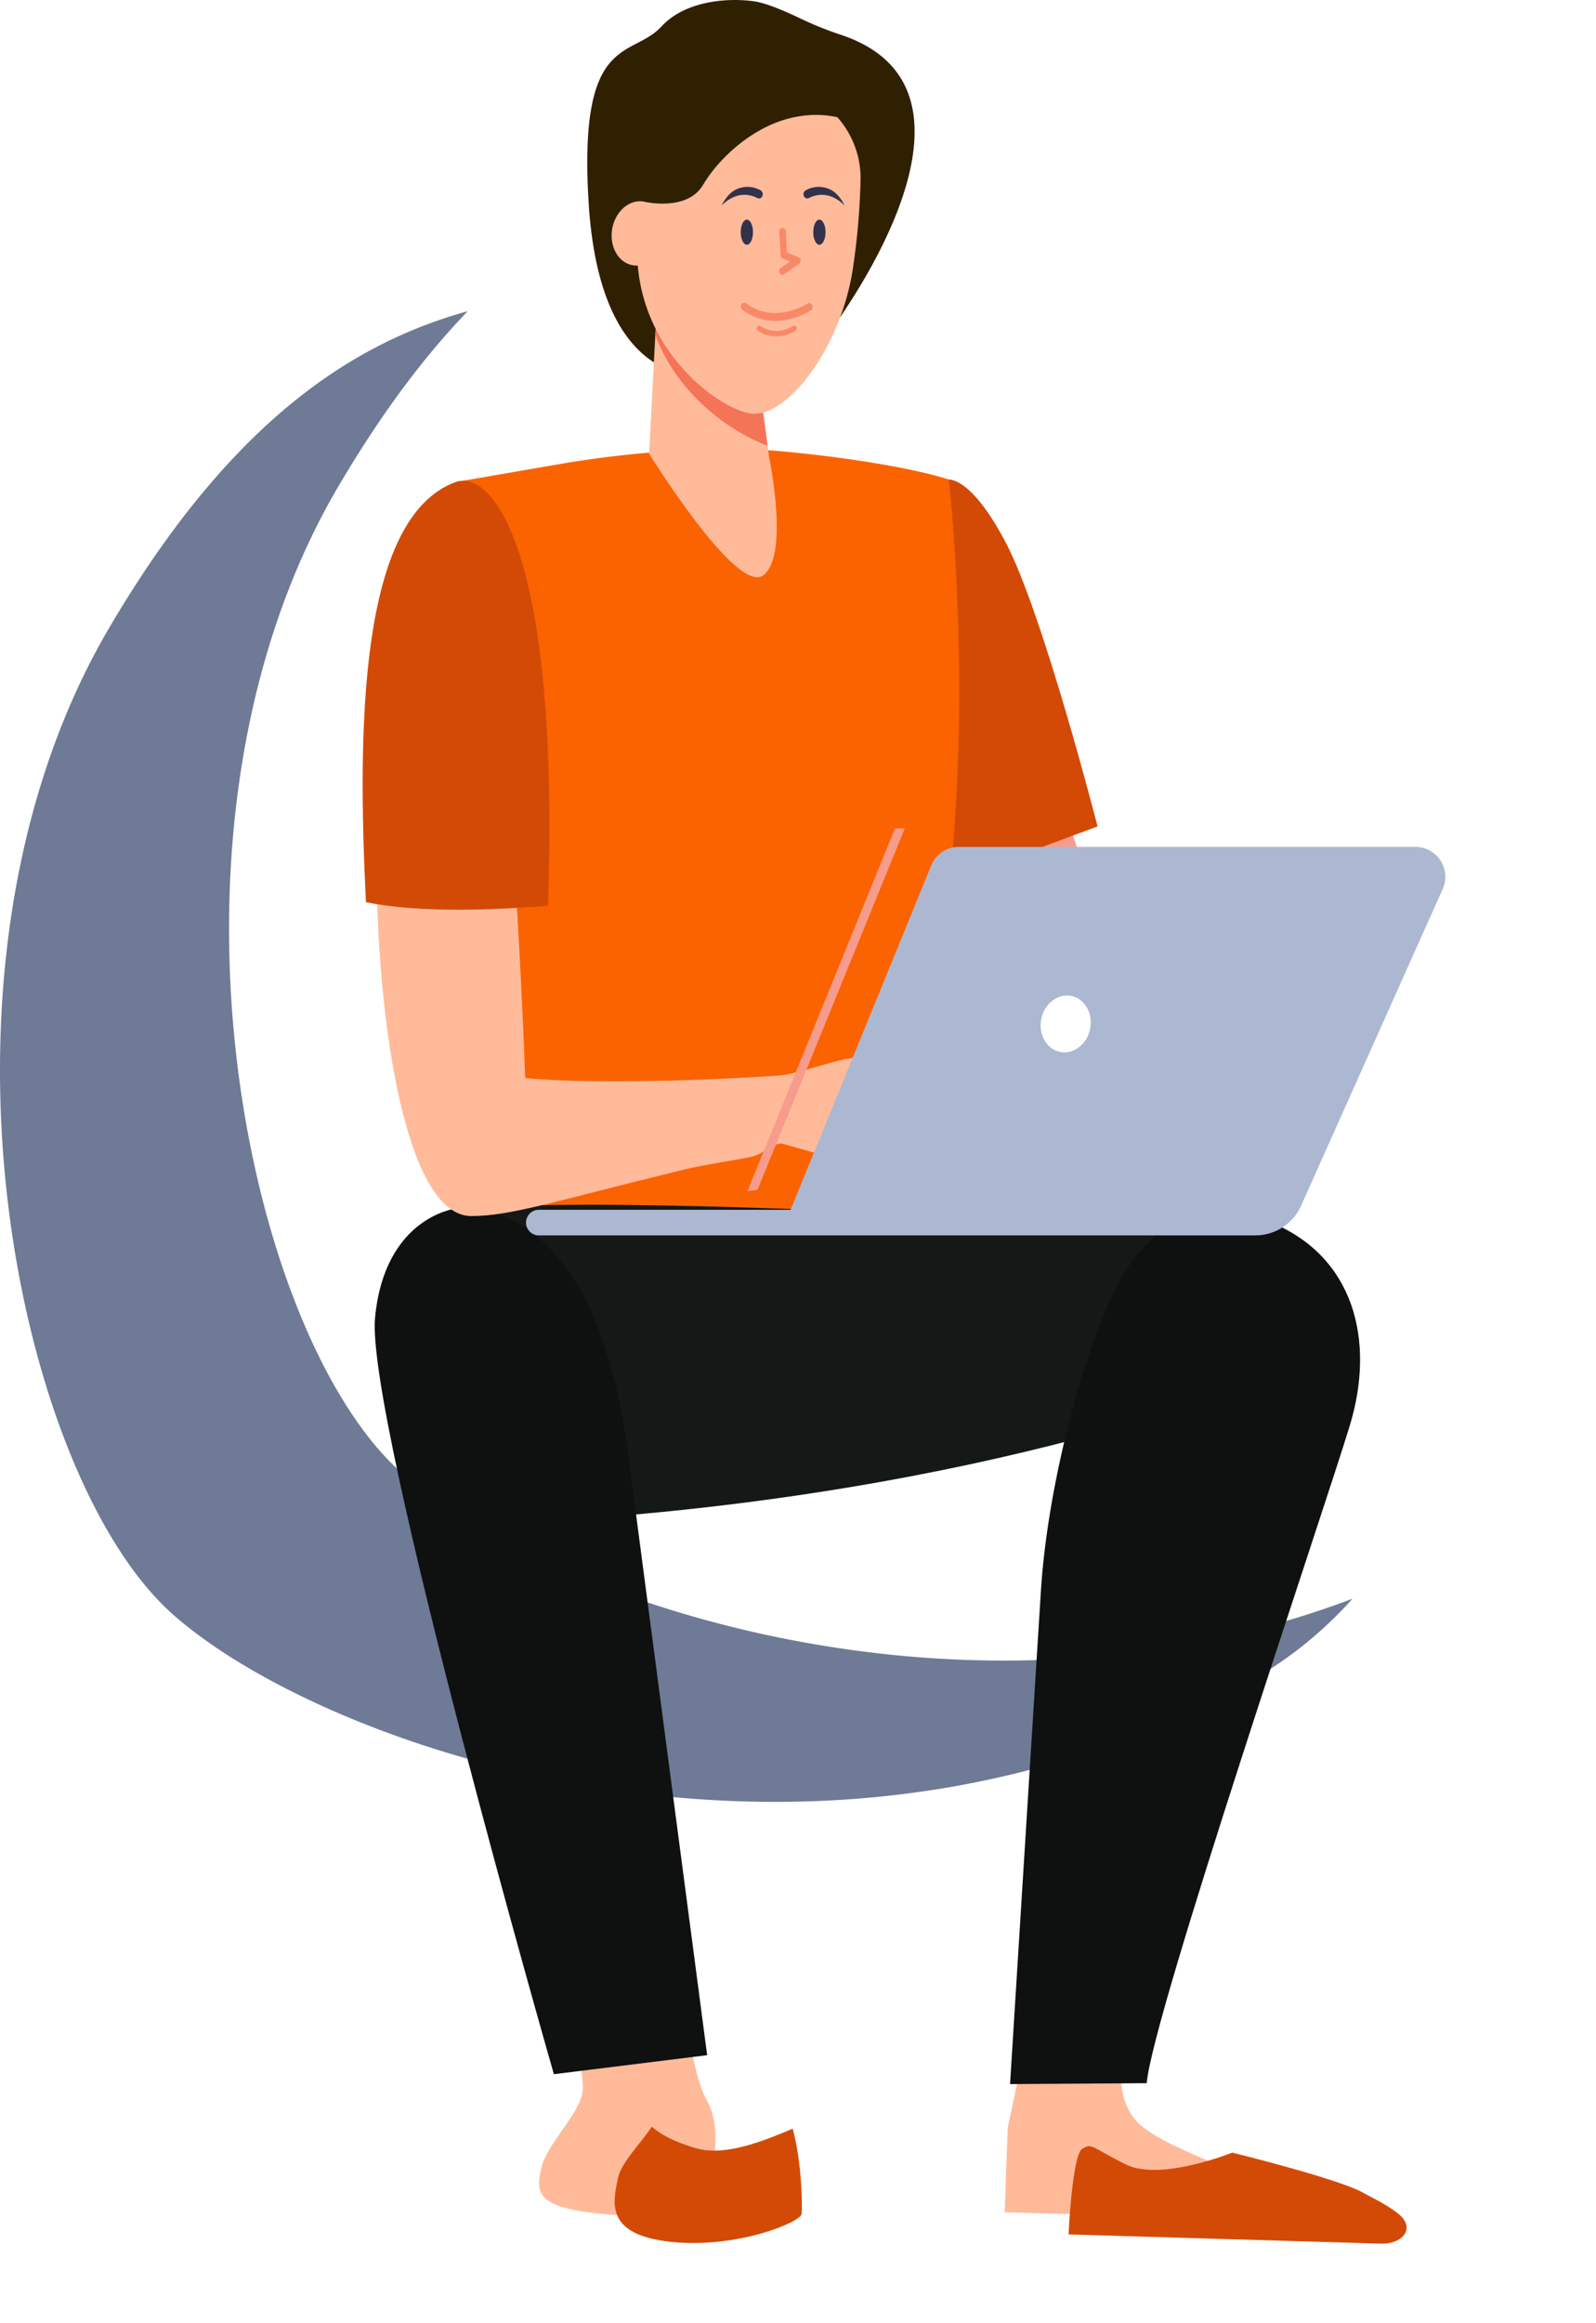 <svg xmlns="http://www.w3.org/2000/svg" xmlns:xlink="http://www.w3.org/1999/xlink" width="602.303" height="876.309" viewBox="0 0 602.303 876.309"><defs><style>.a{fill:#fff;}.b{fill:#6e7a96;}.c{fill:#f79c8d;}.d{fill:#d34a07;}.e{fill:#fa6300;}.f{fill:#ffba9a;}.g{fill:#141917;}.h{fill:#0e1110;}.i{fill:#acb8d1;}.j{fill:#302002;}.k{fill:#f47458;}.l{fill:#32324c;}.m{fill:#f88968;}.n{filter:url(#g);}.o{filter:url(#e);}.p{filter:url(#c);}.q{filter:url(#a);}</style><filter id="a" x="0" y="83.997" width="602.303" height="632.666" filterUnits="userSpaceOnUse"><feOffset dx="30" dy="7" input="SourceAlpha"/><feGaussianBlur stdDeviation="10" result="b"/><feFlood flood-opacity="0.4"/><feComposite operator="in" in2="b"/><feComposite in="SourceGraphic"/></filter><filter id="c" x="201.963" y="772.199" width="130.651" height="103.856" filterUnits="userSpaceOnUse"><feOffset dx="30" dy="7" input="SourceAlpha"/><feGaussianBlur stdDeviation="10" result="d"/><feFlood flood-opacity="0.4"/><feComposite operator="in" in2="d"/><feComposite in="SourceGraphic"/></filter><filter id="e" x="373.249" y="779.537" width="187.569" height="96.772" filterUnits="userSpaceOnUse"><feOffset dx="30" dy="7" input="SourceAlpha"/><feGaussianBlur stdDeviation="10" result="f"/><feFlood flood-opacity="0.4"/><feComposite operator="in" in2="f"/><feComposite in="SourceGraphic"/></filter><filter id="g" x="168.522" y="289.452" width="406.924" height="206.529" filterUnits="userSpaceOnUse"><feOffset dx="30" dy="7" input="SourceAlpha"/><feGaussianBlur stdDeviation="10" result="h"/><feFlood flood-opacity="0.4"/><feComposite operator="in" in2="h"/><feComposite in="SourceGraphic"/></filter></defs><g transform="translate(2243.121 400.507)"><path class="a" d="M-2216.557,437.309h-16.053l59.824-310.851L-2159.44,129Z"/><path class="a" d="M-1773.925,435.912l13.345-2.538-57.666-306.917L-1831.592,129Z"/><path class="a" d="M-1922.659,437.309h-16.053l59.823-310.851,13.346,2.538Z"/><path class="a" d="M-2070.292,437.309l13.033.156-57.354-309.61-13.346,2.538Z"/><g class="q" transform="matrix(1, 0, 0, 1, -2243.12, -400.51)"><path class="a" d="M-2012.065-292.183c-52.848,5.68-121.241,11.67-189.9,128.58C-2277-35.825-2237.5,155.042-2178.276,208.08S-1925.609,326.61-1763,228.568c0,0,98.185-59.416,47.8-158.023-77.544-151.746-66.588-183.389-101.259-242.858S-1899.886-304.236-2012.065-292.183Z" transform="translate(2243.12 400.51)"/></g><path class="b" d="M-2201.965-163.6c46.863-79.795,93.6-107.912,135.355-119.532-16.151,16.771-32.525,38.345-48.915,66.254-75.04,127.776-35.538,318.642,23.689,371.682,52.525,47.036,210.6,103.844,359.116,47.728A151.053,151.053,0,0,1-1763,228.568c-162.611,98.041-356.05,32.552-415.278-20.488S-2277-35.826-2201.965-163.6Z"/><path class="c" d="M-1842.394-97.968l13.584,40.889-41.4-16.338Z"/><path class="d" d="M-1885.069-219.648c2.759.113,10.321,2.644,21.38,23.544,14.123,26.689,34.763,107.313,34.763,107.313l-61.611,22.945-7.914-16.828-13.037-129.555S-1885.834-219.68-1885.069-219.648Z"/><path class="e" d="M-1966.512-231.269c17.618.022,61.209,5.163,81.442,11.626,0,0,14.864,127.75-13.381,224.821-6.323,21.73,5.229,90.078,5.229,90.078l-182.56-2.409s21.627-165.234,13.48-191.924-8.342-119.706-8.342-119.706,1.251-.195,41.017-7.069A412.987,412.987,0,0,1-1966.512-231.269Z"/><path class="f" d="M-1987.785,332.364s4.039,46.614,11.465,59.522-.391,34.854-.782,37.865-15.633,7.315-39.864,4.734-23.842-8.176-21.887-17.211,14.852-20.654,15.633-29.259-7.426-39.587-7.426-39.587Z"/><path class="g" d="M-1913.819,56.781s126.02-7,154.162,10.046-5.089,52.04-5.089,52.04-102.595,44.608-274.355,54.52c-40.674,2.347-44.179-106.053-36.574-115.023S-1913.819,56.781-1913.819,56.781Z"/><g class="p" transform="matrix(1, 0, 0, 1, -2243.12, -400.51)"><path class="d" d="M-2019.989,438.1c-24.952-2.659-21.867-14.917-19.854-24.222,1.26-5.826,8.418-12.695,12.684-19.191,2.231,1.777,5.859,4.914,16.7,8.114,11.252,3.323,26.677-3.254,36.506-7.374,3.5,13.037,3.663,29.665,3.336,32.186C-1971.025,430.719-1995.037,440.762-2019.989,438.1Z" transform="translate(2243.12 400.51)"/></g><path class="h" d="M-2006.216,146.937c5.034,38.1,29.964,227.766,29.964,227.766l-57.843,7.172s-71.131-247.56-67.483-285.425S-2071.3,55.4-2071.3,55.4-2019.543,46.083-2006.216,146.937Z"/><path class="f" d="M-2072.631-204.583c17.069-6.4,25.419,147.393,27.72,210.7,30.227,2.908,82.914.023,96.032-.963,6.17-.463,20.4-5.675,26.532-6.477,6.289-.824,11.988-1.253,15.08-.715,1.134.2,32.641,13.082,35.337,15.908,3.343,3.5,12.378,12.343,10.854,16.165s-17.38-10.65-17.38-10.65l-7.748-4.347c9.645,9.423,28.043,21.833,25.393,26.351-2.585,4.407-19.18-8.186-31.008-16.769,10.145,9.163,22.749,25.561,19.845,28.117-2.61,2.3-16.946-16.687-32.269-22.154-5.677-2.025-11.336,3.586-15.8,4.263-3.284.5-8.351,1.557-11.571.644l-16.589-4.7c-5.652.511-5.794,3.855-11.5,5.068-6.626,1.41-17.495,2.9-25.933,4.957-48.584,11.87-64.788,17.383-79.664,17.373C-2110.359,58.154-2112.971-189.45-2072.631-204.583Z"/><path class="d" d="M-2105.024-60.2c-3.2-64.841-2.73-144.762,33.619-158.4,14.341-5.38,39.626,26.97,35.078,159.716C-2055.732-57.276-2084.22-55.986-2105.024-60.2Z"/><path class="c" d="M-1901.667-88.055h-3.7l-55.7,136.882,3.835-.585Z"/><path class="f" d="M-1818.64,372.237s-5.047,16.181,3.99,26.883,46.59,21.2,51.52,27,4.556,10.732,4.556,10.732l-105.4-2.9,1.148-31.831,4.854-22.876Z"/><g class="o" transform="matrix(1, 0, 0, 1, -2243.12, -400.51)"><path class="d" d="M-1808.094,404.456s-27.083,10.955-40.165,4.469-12.687-8.284-16.472-5.865-5.141,32.259-5.141,32.259l118.519,3.483c8.248-.191,12.418-6.263,5.717-11.464-4.595-3.565-9.905-5.952-12.922-7.683C-1767.829,414.338-1808.094,404.456-1808.094,404.456Z" transform="translate(2243.12 400.51)"/></g><path class="h" d="M-1822.635,86.653c8.146-17.144,26.673-39.464,59.273-26.021,31.092,12.822,39.437,44.333,29.627,76.6s-74.39,221.954-76.641,248.035l-51.565.341s9.372-150.2,11.671-186.5C-1848.058,164.175-1836.734,116.323-1822.635,86.653Z"/><g class="n" transform="matrix(1, 0, 0, 1, -2243.12, -400.51)"><path class="i" d="M-1738.927-88.055h-172.364a11.237,11.237,0,0,0-10.4,7l-53.073,129.883h-95.026a4.816,4.816,0,0,0-4.81,4.824h0a4.818,4.818,0,0,0,4.81,4.824h270.452a18.88,18.88,0,0,0,17.224-11.186l53.439-119.449A11.273,11.273,0,0,0-1738.927-88.055Z" transform="translate(2243.12 400.51)"/></g><path class="a" d="M-1831.728-12.425c-1.164,5.834-6.236,9.735-11.328,8.715s-8.275-6.579-7.111-12.413,6.236-9.736,11.328-8.715S-1830.563-18.258-1831.728-12.425Z"/><path class="j" d="M-1925.55-387.3A131.822,131.822,0,0,1-1940.8-393.4c-5.582-2.694-12.817-5.845-17.386-6.551-9.62-1.485-26.145-.494-35.272,9.4-11.369,12.334-31.571,2.229-27.5,66.824,4.607,73.114,45.261,65.09,46.247,63.851s36.258-46.776,36.258-46.776,12.332,26.978,12.332,25.987C-1926.12-281.62-1863.149-366.283-1925.55-387.3Z"/><path class="f" d="M-1956.413-254.475l3.51,26.125s7.862,37.639-2.253,44.9-43.011-45.968-43.011-45.968l3.474-66.2Z"/><path class="k" d="M-1995.815-274.168c8.355,22.58,28.253,36.46,42.378,41.843l-2.976-22.15-38.28-41.148Z"/><path class="f" d="M-1958.491-367.66c21.432-3.461,40.655,13.776,40.12,35.23a264.926,264.926,0,0,1-2.935,33.509c-4.66,30.158-25.236,56.714-38.841,54.343s-47.838-28.386-41.81-71.3C-1998.236-342.378-1980.981-364.03-1958.491-367.66Z"/><path class="f" d="M-1992.516-310.759c-1.148,6.632-6.461,11.244-11.865,10.3s-8.855-7.082-7.707-13.714,6.459-11.244,11.864-10.3S-1991.369-317.392-1992.516-310.759Z"/><path class="j" d="M-2000.224-324.473s16.449,4.088,22.554-6.493,27.933-33.41,55.682-23.945-24.419-23.016-26.639-23.016-28.857-.186-28.857-.186-20.535,16.892-21.274,18.748-6.66,22.088-6.66,22.088Z"/><path class="l" d="M-1958.952-312.921c0,2.616-1.036,4.737-2.317,4.737s-2.32-2.12-2.32-4.736,1.036-4.736,2.318-4.737S-1958.952-315.537-1958.952-312.921Z"/><path class="l" d="M-1970.74-323.045s2.23-5.146,6.514-6.435a9.9,9.9,0,0,1,8.221.823,1.691,1.691,0,0,1,.641,1.961h0a1.38,1.38,0,0,1-1.942.9C-1959.708-327.055-1964.993-328.668-1970.74-323.045Z"/><path class="l" d="M-1936.215-312.921c0,2.616,1.037,4.737,2.317,4.737s2.32-2.12,2.321-4.736-1.037-4.736-2.318-4.737S-1936.215-315.537-1936.215-312.921Z"/><path class="l" d="M-1924.427-323.045s-2.23-5.146-6.514-6.435a9.9,9.9,0,0,0-8.221.823,1.692,1.692,0,0,0-.641,1.961h0a1.38,1.38,0,0,0,1.942.9C-1935.459-327.055-1930.174-328.668-1924.427-323.045Z"/><path class="m" d="M-1947.988-296.867a1.22,1.22,0,0,1-.926-.648,1.479,1.479,0,0,1,.4-1.9l3.508-2.432-2.754-1.137a1.374,1.374,0,0,1-.8-1.212l-.474-8.879a1.331,1.331,0,0,1,1.153-1.459,1.286,1.286,0,0,1,1.3,1.294l.426,7.978,4.372,1.8a1.366,1.366,0,0,1,.8,1.157,1.441,1.441,0,0,1-.578,1.312l-5.659,3.921A1.118,1.118,0,0,1-1947.988-296.867Z"/><path class="m" d="M-1945.384-280.047a20.95,20.95,0,0,1-17.568-3.581,1.586,1.586,0,0,1-.379-2.04,1.23,1.23,0,0,1,1.819-.425c10.985,8.085,22.964.177,23.083.1a1.235,1.235,0,0,1,1.8.5,1.58,1.58,0,0,1-.448,2.023A26.345,26.345,0,0,1-1945.384-280.047Z"/><path class="m" d="M-1949.863-273.623a12.281,12.281,0,0,1-7.281-2.158,1.109,1.109,0,0,1-.321-1.419.868.868,0,0,1,1.264-.359c6.148,4.108,12.126.195,12.378.026a.869.869,0,0,1,1.264.356,1.109,1.109,0,0,1-.314,1.418A14.162,14.162,0,0,1-1949.863-273.623Z"/></g></svg>